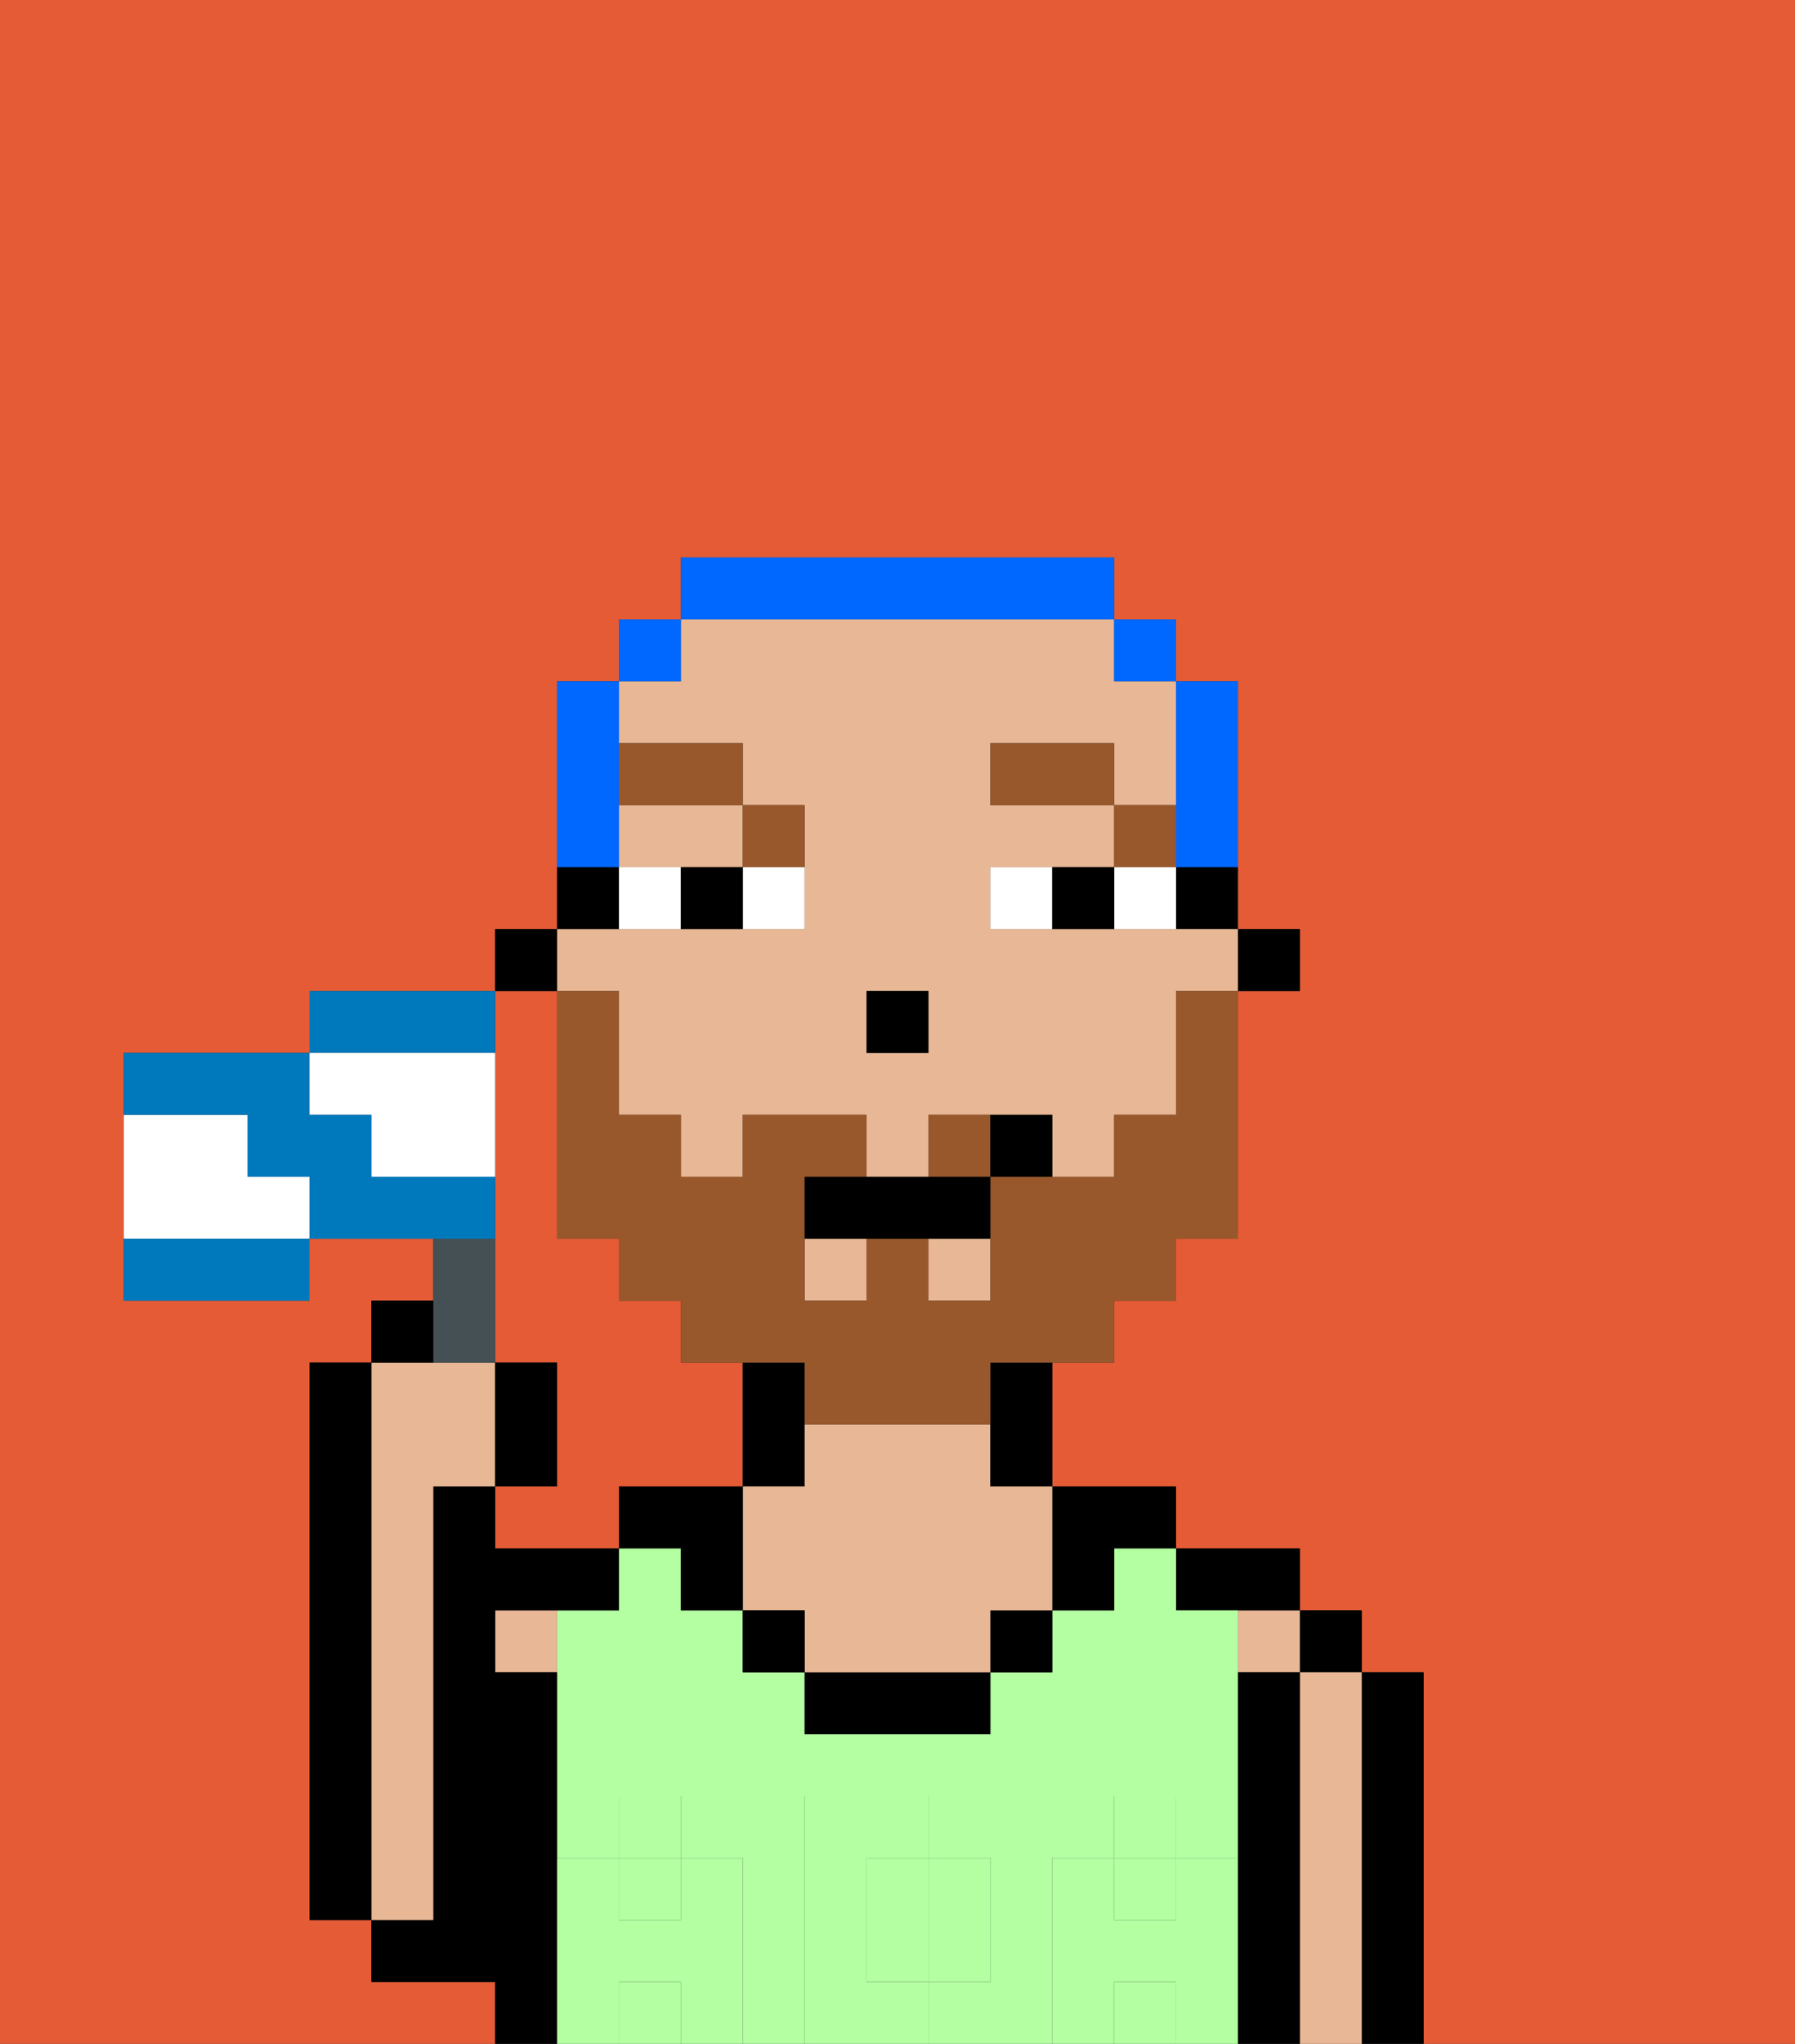 <svg xmlns="http://www.w3.org/2000/svg" viewBox="0 0 29 33"><rect x="0" y="0" width="29" height="33" fill="#333333" stroke="none"/><defs><style>polygon,rect,path{shape-rendering:crispedges;}.ba162-1{fill:#e55b35;}.ba162-2{fill:#000000;}.ba162-3{fill:#e8b795;}.ba162-4{fill:#b3ffa1;}.ba162-5{fill:#b3ffa1;}.ba162-6{fill:#ffffff;}.ba162-7{fill:#99582c;}.ba162-8{fill:#99582c;}.ba162-9{fill:#0068ff;}.ba162-10{fill:#455054;}.ba162-11{fill:#0079bc;}</style></defs><path class="ba162-1" d="M0,33H8V32H6V31H5V22H6V21H7V20H5v1H2V17H5V16H8V15H9V11h1V10h1V9h7v1h1v1h1v4h1v1H20v4H19v1H18v1H17v2h2v1h2v1h1v1h1v6h6V0H0Z"/><path class="ba162-1" d="M8,18v4H9v2H8v1h2V24h2V22H11V21H10V20H9V16H8v2Z"/><path class="ba162-2" d="M23,27H22v6h1V27Z"/><rect class="ba162-2" x="21" y="26" width="1" height="1"/><path class="ba162-3" d="M22,27H21v6h1V27Z"/><rect class="ba162-3" x="20" y="26" width="1" height="1"/><path class="ba162-2" d="M21,27H20v6h1V27Z"/><path class="ba162-2" d="M20,26h1V25H19v1Z"/><rect class="ba162-4" x="10" y="30" width="1" height="1"/><path class="ba162-4" d="M14,31v1h1V30H14Z"/><rect class="ba162-4" x="10" y="32" width="1" height="1"/><path class="ba162-4" d="M17,30h1V29h1v1h1V26H19V25H18v1H17v1H16v1H13V27H12V26H11V25H10v1H9v4h1V29h1v1h1v3h1V29h2v1h1v2H15v1h2V30Z"/><rect class="ba162-4" x="18" y="32" width="1" height="1"/><rect class="ba162-4" x="18" y="30" width="1" height="1"/><path class="ba162-2" d="M18,26V25h1V24H17v2Z"/><rect class="ba162-2" x="16" y="26" width="1" height="1"/><path class="ba162-2" d="M13,27v1h3V27H13Z"/><path class="ba162-2" d="M13,23V22H12v2h1Z"/><path class="ba162-3" d="M16,23H13v1H12v2h1v1h3V26h1V24H16Z"/><rect class="ba162-2" x="12" y="26" width="1" height="1"/><path class="ba162-2" d="M10,24v1h1v1h1V24Z"/><path class="ba162-3" d="M8,27H9V26H8Z"/><path class="ba162-2" d="M9,30V27H8V26h2V25H8V24H7v7H6v1H8v1H9V30Z"/><path class="ba162-3" d="M7,30V24H8V22H6v9H7Z"/><path class="ba162-2" d="M6,22H5v9H6V22Z"/><path class="ba162-5" d="M20,30H19v1H18V30H17v3h1V32h1v1h1V30Z"/><rect class="ba162-5" x="18" y="29" width="1" height="1"/><path class="ba162-5" d="M16,32V30H15v2Z"/><path class="ba162-5" d="M14,32V30h1V29H13v4h2V32Z"/><path class="ba162-5" d="M12,30H11v1H10V30H9v3h1V32h1v1h1V30Z"/><rect class="ba162-5" x="10" y="29" width="1" height="1"/><rect class="ba162-2" x="20" y="15" width="1" height="1"/><path class="ba162-2" d="M19,15h1V14H19Z"/><path class="ba162-3" d="M10,14h2V13H10Z"/><rect class="ba162-3" x="13" y="20" width="1" height="1"/><path class="ba162-3" d="M10,16v2h1v1h1V18h2v1h1V18h2v1h1V18h1V16h1V15H16V14h2V13H16V12h2v1h1V11H18V10H11v1H10v1h2v1h1v2H9v1Zm4,0h1v1H14Z"/><rect class="ba162-3" x="15" y="20" width="1" height="1"/><path class="ba162-2" d="M16,23v1h1V22H16Z"/><path class="ba162-2" d="M10,14H9v1h1Z"/><rect class="ba162-2" x="8" y="15" width="1" height="1"/><rect class="ba162-2" x="14" y="16" width="1" height="1"/><path class="ba162-6" d="M12,15h1V14H12Z"/><path class="ba162-6" d="M10,14v1h1V14Z"/><path class="ba162-6" d="M18,14v1h1V14Z"/><path class="ba162-6" d="M16,14v1h1V14Z"/><path class="ba162-2" d="M11,14v1h1V14Z"/><path class="ba162-2" d="M17,14v1h1V14Z"/><rect class="ba162-7" x="18" y="13" width="1" height="1"/><rect class="ba162-7" x="16" y="12" width="2" height="1"/><path class="ba162-7" d="M13,14V13H12v1Z"/><rect class="ba162-7" x="10" y="12" width="2" height="1"/><path class="ba162-8" d="M16,18H15v1h1Z"/><path class="ba162-8" d="M19,17v1H18v1H16v2H15V20H14v1H13V19h1V18H12v1H11V18H10V16H9v4h1v1h1v1h2v1h3V22h2V21h1V20h1V16H19Z"/><path class="ba162-2" d="M13,20h3V19H13Z"/><path class="ba162-2" d="M17,19V18H16v1Z"/><path class="ba162-9" d="M19,14h1V11H19v3Z"/><rect class="ba162-9" x="18" y="10" width="1" height="1"/><path class="ba162-9" d="M18,10V9H11v1h7Z"/><rect class="ba162-9" x="10" y="10" width="1" height="1"/><path class="ba162-9" d="M10,13V11H9v3h1Z"/><path class="ba162-10" d="M8,22V20H7v2Z"/><path class="ba162-2" d="M7,21H6v1H7Z"/><path class="ba162-2" d="M9,22H8v2H9Z"/><path class="ba162-11" d="M8,16H5v1H8Z"/><path class="ba162-6" d="M4,19V18H2v2H5V19Z"/><path class="ba162-6" d="M6,18v1H8V17H5v1Z"/><path class="ba162-11" d="M2,20v1H5V20H2Z"/><path class="ba162-11" d="M8,19H6V18H5V17H2v1H4v1H5v1H8Z"/></svg>